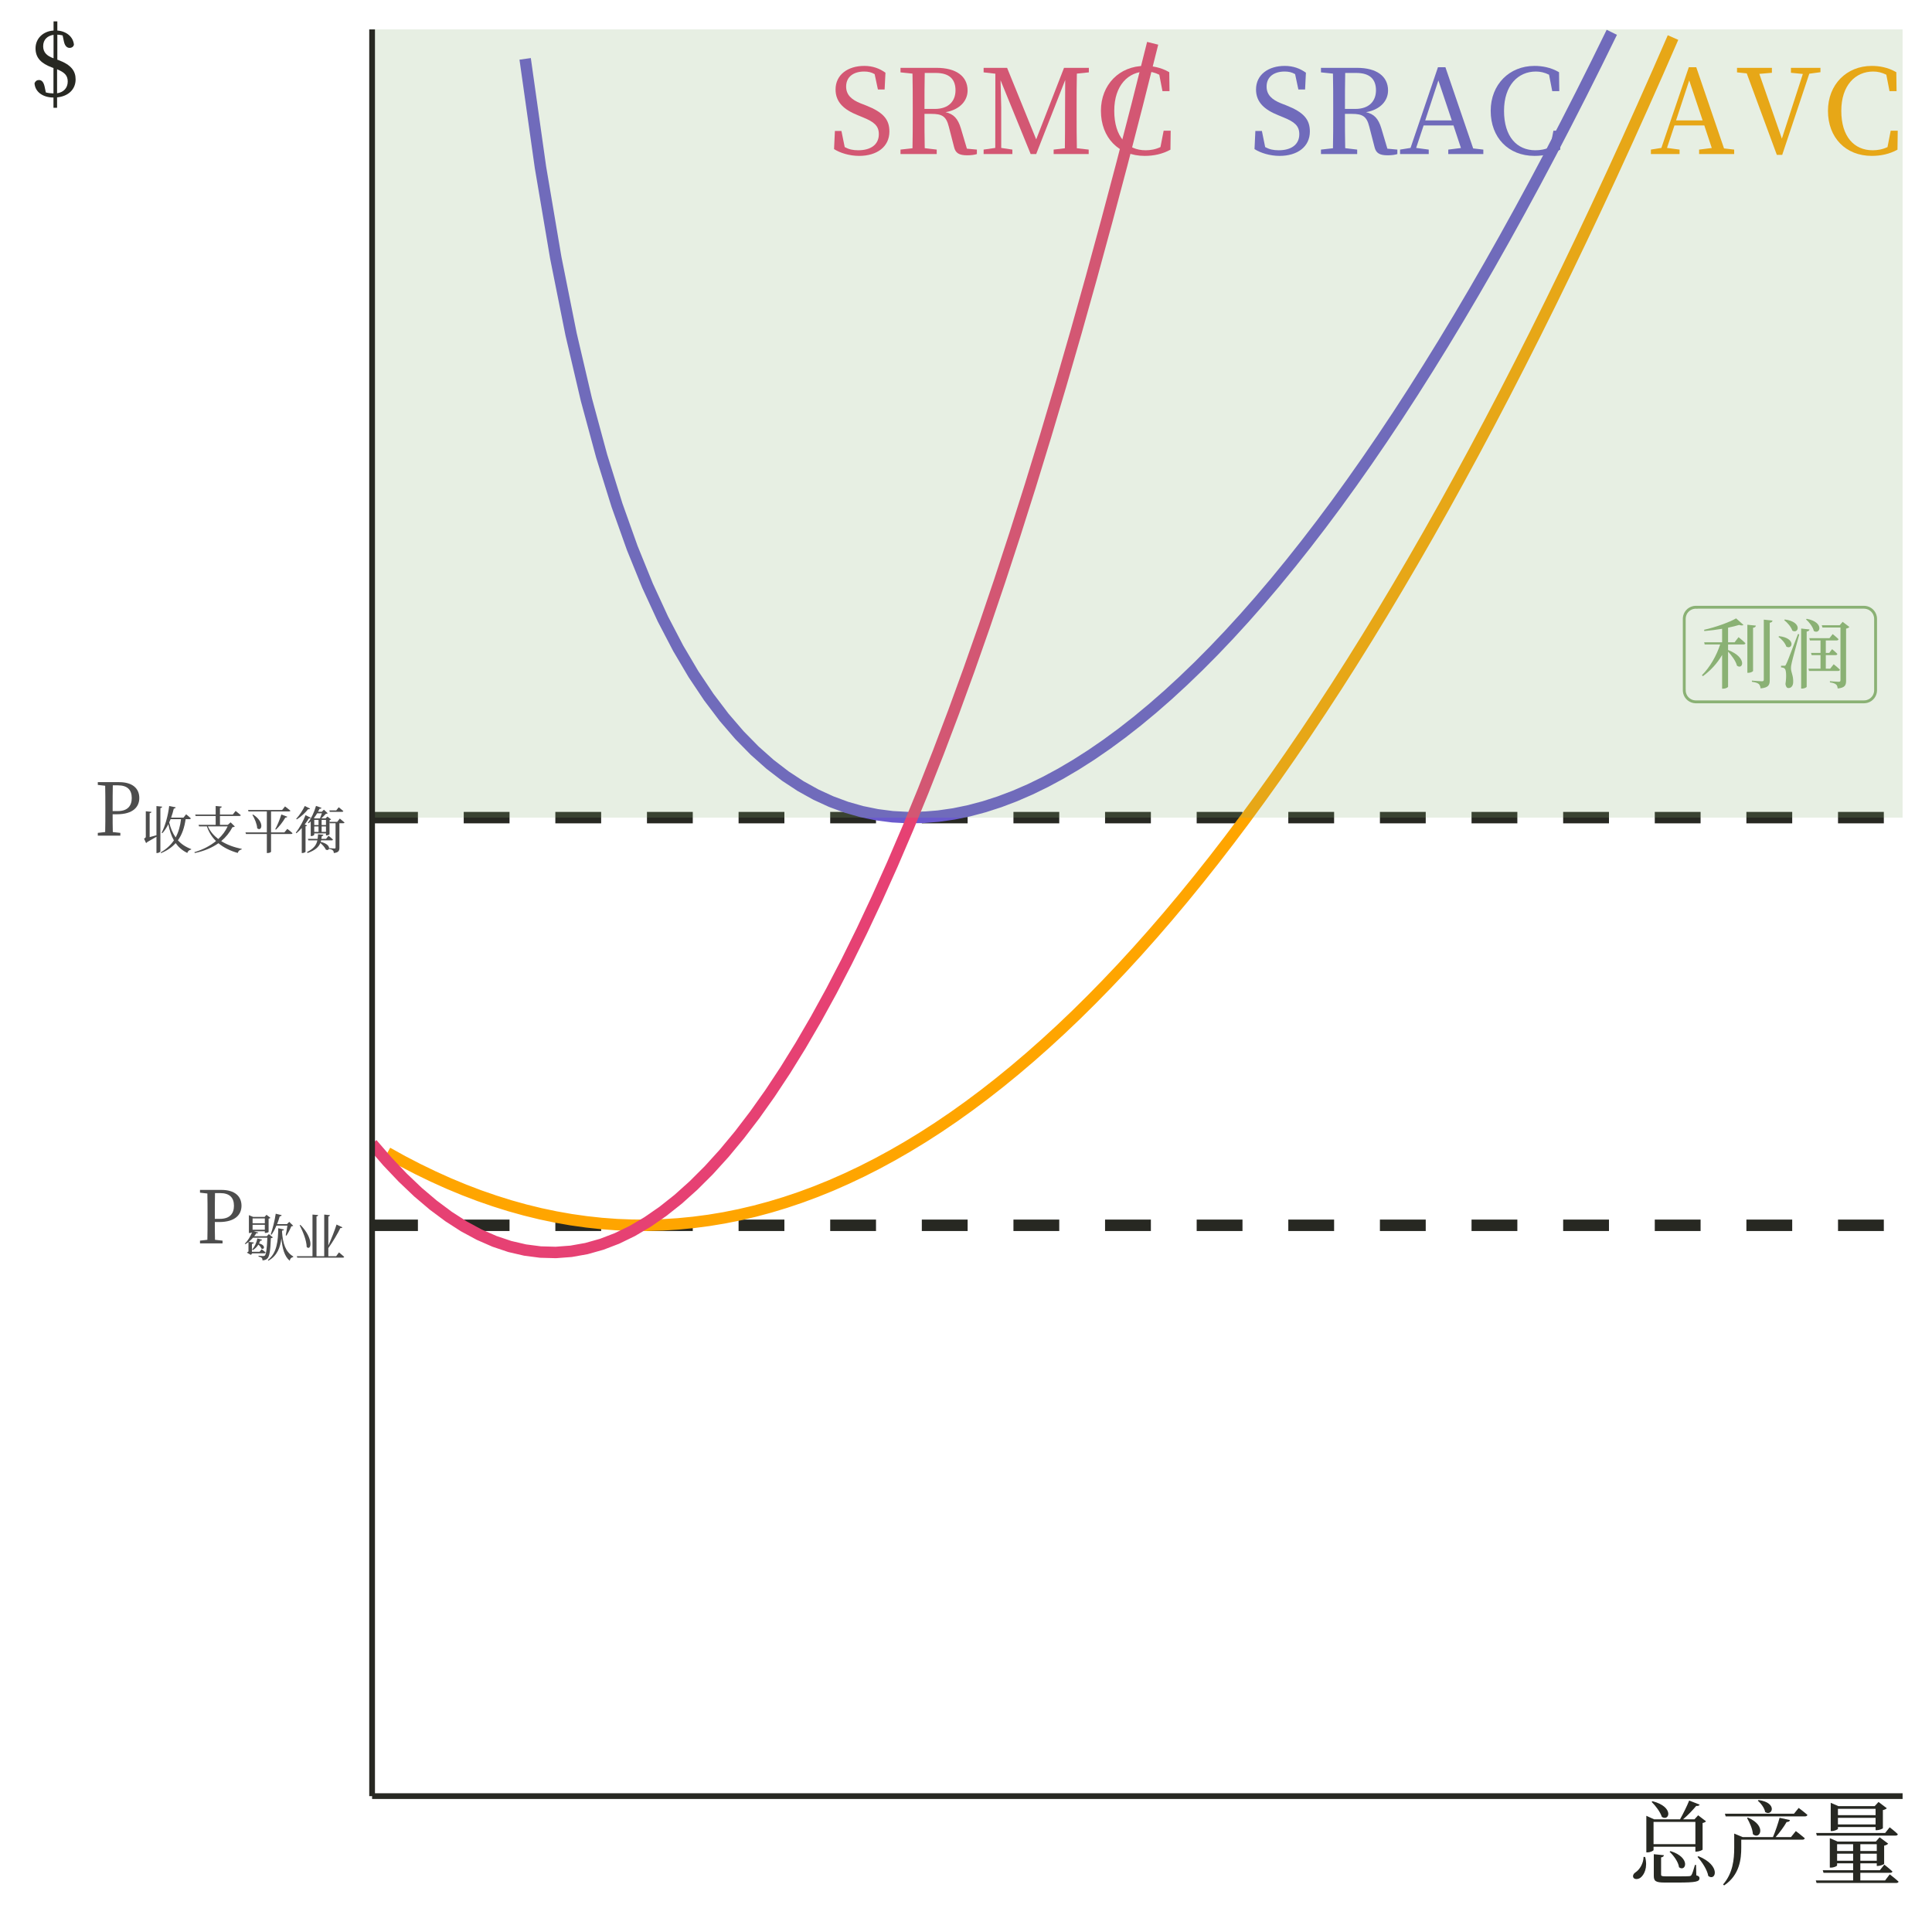 <?xml version="1.0" encoding="UTF-8"?>
<svg xmlns="http://www.w3.org/2000/svg" xmlns:xlink="http://www.w3.org/1999/xlink" width="360pt" height="360pt" viewBox="0 0 360 360" version="1.1">
<defs>
<g>
<symbol overflow="visible" id="glyph0-0">
<path style="stroke:none;" d="M 2.188 2.625 L 19.719 2.625 L 19.719 -19.281 L 2.188 -19.281 Z M 10.953 -9.219 L 3.984 -18.188 L 17.922 -18.188 Z M 11.656 -8.328 L 18.625 -17.281 L 18.625 0.641 Z M 3.984 1.531 L 10.953 -7.422 L 17.922 1.531 Z M 3.281 -17.281 L 10.25 -8.328 L 3.281 0.641 Z M 3.281 -17.281 "/>
</symbol>
<symbol overflow="visible" id="glyph0-1">
<path style="stroke:none;" d="M 6 -9.438 C 4.266 -10.125 3.281 -11.047 3.281 -12.578 C 3.281 -14.422 4.703 -15.375 6.641 -15.375 C 7.375 -15.375 7.969 -15.25 8.594 -14.891 L 9.203 -12.031 L 10.453 -12.031 L 10.609 -15.156 C 9.547 -15.922 8.281 -16.422 6.656 -16.422 C 3.641 -16.422 1.312 -14.812 1.312 -12.031 C 1.312 -9.609 2.953 -8.234 5.453 -7.234 L 6.359 -6.859 C 8.5 -6 9.375 -5.25 9.375 -3.703 C 9.375 -1.75 7.859 -0.703 5.547 -0.703 C 4.516 -0.703 3.797 -0.875 3.016 -1.297 L 2.406 -4.297 L 1.188 -4.297 L 1.031 -0.922 C 2.125 -0.219 3.875 0.344 5.703 0.344 C 9.031 0.344 11.344 -1.359 11.344 -4.203 C 11.344 -6.469 10.172 -7.797 6.969 -9.062 Z M 6 -9.438 "/>
</symbol>
<symbol overflow="visible" id="glyph0-2">
<path style="stroke:none;" d="M 5.547 -8.406 C 5.547 -10.891 5.547 -12.984 5.594 -15.109 L 7.672 -15.109 C 10.188 -15.109 11.328 -13.938 11.328 -11.875 C 11.328 -9.875 10.062 -8.406 7.484 -8.406 Z M 13.453 -1 L 12.328 -4.781 C 11.781 -6.609 10.969 -7.469 9.469 -7.797 C 12.203 -8.281 13.578 -9.969 13.578 -11.844 C 13.578 -14.5 11.438 -16.062 7.797 -16.062 L 1.078 -16.062 L 1.078 -15.219 L 3.312 -14.984 C 3.359 -12.875 3.359 -10.75 3.359 -8.609 L 3.359 -7.422 C 3.359 -5.281 3.359 -3.172 3.312 -1.078 L 1.078 -0.828 L 1.078 0 L 7.828 0 L 7.828 -0.828 L 5.594 -1.094 C 5.547 -3.156 5.547 -5.25 5.547 -7.484 L 6.812 -7.484 C 8.812 -7.484 9.594 -7.047 10.078 -5.109 L 11.062 -1.297 C 11.328 -0.172 12 0.234 13.5 0.234 C 14.234 0.234 14.859 0.156 15.312 0 L 15.312 -0.828 Z M 13.453 -1 "/>
</symbol>
<symbol overflow="visible" id="glyph0-3">
<path style="stroke:none;" d="M 4.859 -6.266 L 7.312 -13.719 L 9.812 -6.266 Z M 13.797 -1.047 L 8.625 -16.172 L 7.234 -16.172 L 2.125 -1.141 L 0.172 -0.828 L 0.172 0 L 5.516 0 L 5.516 -0.828 L 3.172 -1.141 L 4.562 -5.328 L 10.125 -5.328 L 11.516 -1.125 L 9.156 -0.828 L 9.156 0 L 15.688 0 L 15.688 -0.828 Z M 13.797 -1.047 "/>
</symbol>
<symbol overflow="visible" id="glyph0-4">
<path style="stroke:none;" d="M 12.844 -4.344 L 12.25 -1.297 C 11.328 -0.859 10.391 -0.703 9.484 -0.703 C 6.047 -0.703 3.641 -3.234 3.641 -8.047 C 3.641 -12.812 6.266 -15.375 9.578 -15.375 C 10.391 -15.375 11.188 -15.203 12.031 -14.781 L 12.625 -11.719 L 13.938 -11.719 L 13.891 -15.25 C 12.312 -16.172 10.688 -16.422 9.312 -16.422 C 4.625 -16.422 1.156 -12.953 1.156 -8.047 C 1.156 -3.047 4.469 0.344 9.312 0.344 C 11.016 0.344 12.625 0 14.109 -0.812 L 14.156 -4.344 Z M 12.844 -4.344 "/>
</symbol>
<symbol overflow="visible" id="glyph0-5">
<path style="stroke:none;" d="M 15.859 -16.062 L 10.359 -16.062 L 10.359 -15.141 L 12.578 -14.922 L 8.672 -2.875 L 4.469 -14.938 L 6.812 -15.141 L 6.812 -16.062 L 0.312 -16.062 L 0.312 -15.219 L 2.125 -15.031 L 7.734 0.156 L 8.734 0.156 L 13.781 -14.969 L 15.859 -15.25 Z M 15.859 -16.062 "/>
</symbol>
<symbol overflow="visible" id="glyph0-6">
<path style="stroke:none;" d="M 20.531 -15.219 L 20.531 -16.062 L 15.906 -16.062 L 10.719 -2.734 L 5.297 -16.062 L 0.922 -16.062 L 0.922 -15.219 L 3.109 -14.969 L 3.094 -1.141 L 0.922 -0.828 L 0.922 0 L 6.281 0 L 6.281 -0.828 L 4.203 -1.141 L 4.203 -8.734 C 4.203 -8.844 4.125 -11.656 4.078 -13.75 L 9.688 0 L 10.719 0 L 16.125 -13.797 L 16.094 -7.359 C 16.094 -5.25 16.094 -3.156 16.062 -1.078 L 13.969 -0.828 L 13.969 0 L 20.5 0 L 20.5 -0.828 L 18.297 -1.078 C 18.25 -3.203 18.25 -5.328 18.25 -7.422 L 18.25 -8.609 C 18.25 -10.75 18.25 -12.906 18.297 -14.984 Z M 20.531 -15.219 "/>
</symbol>
<symbol overflow="visible" id="glyph1-0">
<path style="stroke:none;" d="M 1.422 1.703 L 12.797 1.703 L 12.797 -12.516 L 1.422 -12.516 Z M 7.109 -5.984 L 2.594 -11.797 L 11.625 -11.797 Z M 7.562 -5.406 L 12.094 -11.219 L 12.094 0.406 Z M 2.594 1 L 7.109 -4.812 L 11.625 1 Z M 2.141 -11.219 L 6.656 -5.406 L 2.141 0.406 Z M 2.141 -11.219 "/>
</symbol>
<symbol overflow="visible" id="glyph1-1">
<path style="stroke:none;" d="M 6.453 -7.5 L 5.234 -7.5 L 5.234 -10.219 C 6 -10.375 6.719 -10.562 7.297 -10.734 C 7.672 -10.609 7.953 -10.609 8.109 -10.734 L 6.734 -11.953 C 5.453 -11.219 2.891 -10.297 0.766 -9.828 L 0.812 -9.594 C 1.906 -9.688 3.062 -9.828 4.125 -10.016 L 4.125 -7.5 L 0.781 -7.5 L 0.875 -7.094 L 3.766 -7.094 C 3.078 -5.016 1.891 -2.891 0.359 -1.359 L 0.547 -1.188 C 2 -2.25 3.234 -3.594 4.125 -5.141 L 4.125 1.141 L 4.312 1.141 C 4.859 1.141 5.234 0.875 5.234 0.781 L 5.234 -5.766 C 5.922 -5.031 6.688 -3.984 6.891 -3.141 C 8 -2.297 8.875 -4.641 5.234 -6.062 L 5.234 -7.094 L 8.094 -7.094 C 8.297 -7.094 8.438 -7.172 8.469 -7.328 C 7.984 -7.812 7.188 -8.453 7.188 -8.453 Z M 9.891 -10.203 C 10.266 -10.25 10.375 -10.406 10.422 -10.609 L 8.828 -10.766 L 8.828 -1.812 L 9.031 -1.812 C 9.422 -1.812 9.891 -2.047 9.891 -2.172 Z M 11.891 -11.719 L 11.891 -0.547 C 11.891 -0.328 11.812 -0.234 11.547 -0.234 C 11.234 -0.234 9.672 -0.359 9.672 -0.359 L 9.672 -0.141 C 10.359 -0.047 10.719 0.078 10.969 0.281 C 11.156 0.469 11.25 0.734 11.297 1.094 C 12.812 0.953 13 0.422 13 -0.453 L 13 -11.141 C 13.344 -11.188 13.469 -11.328 13.516 -11.547 Z M 11.891 -11.719 "/>
</symbol>
<symbol overflow="visible" id="glyph1-2">
<path style="stroke:none;" d="M 5.531 -11.766 C 6.125 -11.25 6.828 -10.359 6.984 -9.609 C 8.156 -8.859 9.016 -11.234 5.672 -11.875 Z M 1.469 -11.625 C 2.062 -11.172 2.766 -10.359 2.984 -9.672 C 4.156 -8.969 4.922 -11.297 1.594 -11.75 Z M 0.391 -8.516 C 1 -8.094 1.656 -7.344 1.859 -6.703 C 3 -6.016 3.734 -8.266 0.531 -8.641 Z M 4.031 -9.031 C 2.078 -3.922 2.078 -3.922 1.828 -3.422 C 1.703 -3.125 1.641 -3.125 1.469 -3.125 L 0.875 -3.125 L 0.875 -2.828 C 1.188 -2.797 1.359 -2.766 1.547 -2.609 C 1.844 -2.406 1.922 -1.172 1.703 0.281 C 1.766 0.766 1.969 1.031 2.25 1.031 C 2.781 1.031 3.109 0.625 3.141 -0.031 C 3.203 -1.219 2.75 -1.906 2.734 -2.578 C 2.719 -2.922 2.781 -3.359 2.891 -3.766 C 3.031 -4.422 3.844 -7.359 4.281 -8.984 Z M 4.625 -10.062 L 4.625 1.125 L 4.828 1.125 C 5.219 1.125 5.656 0.906 5.656 0.781 L 5.656 -9.5 C 6.016 -9.562 6.141 -9.688 6.188 -9.891 Z M 10.031 -2.578 L 9.219 -2.578 L 9.219 -5.109 L 11.031 -5.109 C 11.219 -5.109 11.344 -5.172 11.375 -5.328 C 11.016 -5.719 10.391 -6.219 10.391 -6.219 L 9.859 -5.516 L 9.219 -5.516 L 9.219 -7.844 L 11.234 -7.844 C 11.422 -7.844 11.562 -7.922 11.594 -8.078 C 11.188 -8.484 10.5 -9.031 10.5 -9.031 L 9.906 -8.266 L 6.141 -8.266 L 6.25 -7.844 L 8.234 -7.844 L 8.234 -5.516 L 6.469 -5.516 L 6.578 -5.109 L 8.234 -5.109 L 8.234 -2.578 L 5.984 -2.578 L 6.094 -2.156 L 11.484 -2.156 C 11.688 -2.156 11.812 -2.234 11.859 -2.391 C 11.422 -2.828 10.688 -3.406 10.688 -3.406 Z M 12.359 -11.312 L 11.812 -10.672 L 8.469 -10.672 L 8.594 -10.25 L 11.953 -10.25 L 11.953 -0.453 C 11.953 -0.234 11.891 -0.141 11.625 -0.141 C 11.328 -0.141 9.984 -0.25 9.984 -0.25 L 9.984 -0.031 C 10.609 0.047 10.953 0.203 11.141 0.375 C 11.328 0.5 11.391 0.781 11.438 1.109 C 12.828 0.969 13 0.469 13 -0.359 L 13 -10.047 C 13.297 -10.109 13.516 -10.234 13.625 -10.344 Z M 12.359 -11.312 "/>
</symbol>
<symbol overflow="visible" id="glyph2-0">
<path style="stroke:none;" d="M 1.359 1.625 L 12.234 1.625 L 12.234 -11.969 L 1.359 -11.969 Z M 6.797 -5.719 L 2.469 -11.281 L 11.125 -11.281 Z M 7.234 -5.172 L 11.547 -10.719 L 11.547 0.391 Z M 2.469 0.953 L 6.797 -4.609 L 11.125 0.953 Z M 2.031 -10.719 L 6.359 -5.172 L 2.031 0.391 Z M 2.031 -10.719 "/>
</symbol>
<symbol overflow="visible" id="glyph2-1">
<path style="stroke:none;" d="M 4.422 -9.375 C 6.203 -9.375 7 -8.516 7 -7.016 C 7 -5.578 6.25 -4.578 4.391 -4.578 L 3.438 -4.578 L 3.438 -5.344 C 3.438 -6.703 3.438 -8.062 3.469 -9.375 Z M 4.234 -3.984 C 7.234 -3.984 8.406 -5.359 8.406 -7.016 C 8.406 -8.781 7.156 -9.969 4.656 -9.969 L 0.672 -9.969 L 0.672 -9.453 L 2.047 -9.297 C 2.078 -8 2.078 -6.672 2.078 -5.344 L 2.078 -4.609 C 2.078 -3.281 2.078 -1.969 2.047 -0.672 L 0.672 -0.516 L 0.672 0 L 4.875 0 L 4.875 -0.516 L 3.469 -0.672 C 3.438 -1.812 3.438 -2.875 3.438 -3.984 Z M 4.234 -3.984 "/>
</symbol>
<symbol overflow="visible" id="glyph3-0">
<path style="stroke:none;" d="M 0.953 1.141 L 8.562 1.141 L 8.562 -8.375 L 0.953 -8.375 Z M 4.75 -4 L 1.734 -7.891 L 7.781 -7.891 Z M 5.062 -3.609 L 8.094 -7.5 L 8.094 0.281 Z M 1.734 0.672 L 4.75 -3.219 L 7.781 0.672 Z M 1.422 -7.5 L 4.453 -3.609 L 1.422 0.281 Z M 1.422 -7.5 "/>
</symbol>
<symbol overflow="visible" id="glyph3-1">
<path style="stroke:none;" d="M 8.188 -5.781 C 8.109 -5.25 7.984 -4.469 7.875 -3.984 L 8 -3.906 C 8.328 -4.375 8.719 -5.156 8.922 -5.656 C 9.094 -5.672 9.203 -5.688 9.281 -5.75 L 8.531 -6.484 L 8.109 -6.062 L 6.266 -6.062 C 6.453 -6.531 6.625 -7.016 6.766 -7.516 C 6.984 -7.516 7.078 -7.609 7.125 -7.734 L 6.016 -8 C 5.812 -6.656 5.438 -5.172 5.078 -4.156 L 5.219 -4.078 C 5.562 -4.547 5.875 -5.141 6.141 -5.781 Z M 3.984 -7.125 L 3.984 -6.219 L 1.703 -6.219 L 1.703 -7.125 Z M 1.703 -5.016 L 1.703 -5.938 L 3.984 -5.938 L 3.984 -5.016 Z M 4.734 -4.203 L 4.359 -3.812 L 2 -3.812 C 2.156 -4 2.297 -4.188 2.406 -4.375 C 2.641 -4.344 2.719 -4.391 2.766 -4.484 L 1.906 -4.734 L 3.984 -4.734 L 3.984 -4.422 L 4.094 -4.422 C 4.422 -4.422 4.688 -4.562 4.688 -4.609 L 4.688 -7.078 C 4.875 -7.109 4.984 -7.172 5.031 -7.234 L 4.297 -7.797 L 3.938 -7.406 L 1.812 -7.406 L 1.016 -7.734 L 1.016 -4.406 L 1.125 -4.406 C 1.344 -4.406 1.516 -4.469 1.609 -4.516 C 1.297 -3.766 0.797 -2.922 0.25 -2.422 L 0.359 -2.328 C 0.547 -2.438 0.75 -2.562 0.938 -2.719 L 0.938 -0.969 C 0.828 -0.891 0.719 -0.812 0.641 -0.75 L 1.391 -0.328 L 1.641 -0.625 L 3.906 -0.625 C 4.031 -0.625 4.125 -0.672 4.141 -0.781 C 3.859 -1.047 3.391 -1.375 3.391 -1.375 L 3 -0.906 L 1.578 -0.906 L 1.578 -2.375 C 1.812 -2.422 1.922 -2.5 1.938 -2.641 L 0.984 -2.75 C 1.25 -2.984 1.531 -3.25 1.781 -3.531 L 4.453 -3.531 C 4.375 -1.453 4.219 -0.422 3.984 -0.203 C 3.891 -0.141 3.812 -0.109 3.656 -0.109 C 3.5 -0.109 3.078 -0.156 2.812 -0.172 L 2.812 -0.016 C 3.062 0.031 3.297 0.125 3.391 0.219 C 3.516 0.312 3.547 0.484 3.547 0.688 C 3.875 0.688 4.203 0.594 4.438 0.359 C 4.828 0 5.031 -1.047 5.109 -3.438 C 5.297 -3.469 5.422 -3.516 5.484 -3.594 Z M 2.594 -3.391 C 2.422 -2.531 2.062 -1.797 1.609 -1.328 L 1.734 -1.219 C 2.141 -1.453 2.5 -1.797 2.781 -2.25 C 3.031 -2.031 3.266 -1.766 3.344 -1.516 C 3.875 -1.188 4.234 -2.156 2.906 -2.453 C 2.984 -2.609 3.047 -2.781 3.125 -2.969 C 3.328 -2.953 3.438 -3.047 3.469 -3.156 Z M 7.203 -4.859 C 7.422 -4.859 7.516 -4.938 7.562 -5.062 L 6.484 -5.297 C 6.453 -3.047 6.281 -0.688 4.547 0.625 L 4.656 0.75 C 6.344 -0.203 6.859 -1.781 7.078 -3.422 C 7.234 -1.578 7.625 -0.062 8.625 0.766 C 8.703 0.328 8.906 0.156 9.266 0.078 L 9.281 -0.031 C 7.797 -0.938 7.344 -2.453 7.188 -4.625 Z M 7.203 -4.859 "/>
</symbol>
<symbol overflow="visible" id="glyph3-2">
<path style="stroke:none;" d="M 0.953 -5.859 C 1.547 -4.719 2.234 -3.062 2.266 -1.797 C 3.094 -1 3.656 -3.297 1.109 -5.906 Z M 7.75 -0.078 L 6.297 -0.078 L 6.297 -1.594 C 7.156 -2.797 8.062 -4.328 8.547 -5.344 C 8.719 -5.297 8.875 -5.359 8.922 -5.469 L 7.828 -5.984 C 7.469 -4.844 6.859 -3.312 6.297 -2.062 L 6.297 -7.484 C 6.5 -7.516 6.578 -7.609 6.594 -7.734 L 5.531 -7.844 L 5.531 -0.078 L 4.094 -0.078 L 4.094 -7.5 C 4.297 -7.531 4.375 -7.609 4.391 -7.75 L 3.344 -7.844 L 3.344 -0.078 L 0.422 -0.078 L 0.516 0.188 L 8.984 0.188 C 9.109 0.188 9.219 0.141 9.25 0.031 C 8.891 -0.297 8.281 -0.797 8.281 -0.797 Z M 7.75 -0.078 "/>
</symbol>
<symbol overflow="visible" id="glyph3-3">
<path style="stroke:none;" d="M 2.828 -7.984 L 2.828 -2.547 C 2.375 -2.422 1.938 -2.297 1.562 -2.203 L 1.562 -6.656 C 1.781 -6.688 1.875 -6.781 1.906 -6.906 L 0.844 -7.016 L 0.844 -2.312 C 0.844 -2.141 0.797 -2.062 0.516 -1.922 L 0.891 -1.094 C 0.969 -1.125 1.062 -1.203 1.141 -1.297 C 1.781 -1.656 2.375 -2 2.828 -2.266 L 2.828 0.766 L 2.953 0.766 C 3.234 0.766 3.562 0.562 3.562 0.453 L 3.562 -7.609 C 3.797 -7.641 3.875 -7.75 3.891 -7.875 Z M 7.406 -5.547 C 7.266 -4.297 6.953 -3.156 6.406 -2.141 C 5.844 -2.938 5.453 -3.875 5.203 -4.938 C 5.297 -5.125 5.375 -5.344 5.469 -5.547 Z M 8.984 -5.547 C 9.109 -5.547 9.219 -5.594 9.234 -5.703 C 8.906 -6.016 8.359 -6.453 8.359 -6.453 L 7.859 -5.828 L 5.562 -5.828 C 5.75 -6.359 5.922 -6.938 6.062 -7.516 C 6.281 -7.531 6.391 -7.625 6.406 -7.75 L 5.203 -8 C 4.984 -6.156 4.438 -4.266 3.797 -3.016 L 3.938 -2.938 C 4.344 -3.391 4.734 -3.984 5.047 -4.609 C 5.266 -3.484 5.578 -2.469 6.078 -1.594 C 5.484 -0.719 4.688 0.031 3.609 0.656 L 3.688 0.781 C 4.859 0.297 5.734 -0.328 6.406 -1.078 C 6.938 -0.328 7.641 0.297 8.578 0.75 C 8.672 0.406 8.922 0.203 9.281 0.125 L 9.312 0.031 C 8.266 -0.359 7.453 -0.906 6.828 -1.609 C 7.625 -2.703 8.047 -4.031 8.266 -5.547 Z M 8.984 -5.547 "/>
</symbol>
<symbol overflow="visible" id="glyph3-4">
<path style="stroke:none;" d="M 6.578 -4.203 C 6.172 -3.328 5.578 -2.531 4.828 -1.844 C 4 -2.469 3.328 -3.25 2.891 -4.203 Z M 7.125 -4.953 L 6.594 -4.484 L 5.141 -4.484 L 5.141 -6.141 L 8.766 -6.141 C 8.906 -6.141 9 -6.172 9.031 -6.281 C 8.656 -6.609 8.062 -7.078 8.062 -7.078 L 7.531 -6.406 L 5.141 -6.406 L 5.141 -7.625 C 5.359 -7.656 5.469 -7.75 5.469 -7.891 L 4.344 -8 L 4.344 -6.406 L 0.531 -6.406 L 0.609 -6.141 L 4.344 -6.141 L 4.344 -4.484 L 1.156 -4.484 L 1.25 -4.203 L 2.703 -4.203 C 3.078 -3.109 3.656 -2.203 4.406 -1.469 C 3.328 -0.578 1.953 0.141 0.375 0.609 L 0.453 0.766 C 2.234 0.391 3.688 -0.234 4.859 -1.062 C 5.844 -0.234 7.062 0.359 8.453 0.75 C 8.562 0.375 8.844 0.156 9.188 0.094 L 9.203 -0.016 C 7.797 -0.281 6.484 -0.766 5.375 -1.453 C 6.266 -2.203 6.953 -3.062 7.469 -4.047 C 7.734 -4.078 7.828 -4.094 7.906 -4.188 Z M 7.125 -4.953 "/>
</symbol>
<symbol overflow="visible" id="glyph3-5">
<path style="stroke:none;" d="M 7.625 -3.078 L 5.141 -3.078 L 5.141 -6.984 L 8.484 -6.984 C 8.625 -6.984 8.719 -7.031 8.75 -7.125 C 8.359 -7.453 7.75 -7.922 7.75 -7.922 L 7.203 -7.25 L 0.859 -7.25 L 0.938 -6.984 L 4.359 -6.984 L 4.359 -3.078 L 0.375 -3.078 L 0.469 -2.781 L 4.359 -2.781 L 4.359 0.766 L 4.484 0.766 C 4.891 0.766 5.141 0.594 5.141 0.516 L 5.141 -2.781 L 8.891 -2.781 C 9.016 -2.781 9.125 -2.828 9.141 -2.938 C 8.781 -3.281 8.172 -3.734 8.172 -3.734 Z M 1.672 -6.344 C 2.078 -5.656 2.516 -4.656 2.562 -3.859 C 3.344 -3.125 4.094 -4.922 1.797 -6.406 Z M 6.047 -3.594 C 6.656 -4.156 7.312 -4.984 7.812 -5.844 C 8.016 -5.828 8.141 -5.906 8.172 -6 L 7.062 -6.422 C 6.75 -5.438 6.297 -4.344 5.922 -3.672 Z M 6.047 -3.594 "/>
</symbol>
<symbol overflow="visible" id="glyph3-6">
<path style="stroke:none;" d="M 8.844 -6.906 C 8.969 -6.906 9.062 -6.953 9.094 -7.047 C 8.766 -7.344 8.234 -7.766 8.234 -7.766 L 7.766 -7.172 L 6.484 -7.172 L 6.562 -6.906 Z M 1.906 -8 C 1.594 -7.312 0.938 -6.281 0.312 -5.609 L 0.422 -5.5 C 1.25 -6.016 2.078 -6.828 2.531 -7.406 C 2.75 -7.375 2.828 -7.406 2.891 -7.516 Z M 1.891 -4.547 C 2.203 -4.953 2.469 -5.359 2.672 -5.688 C 2.891 -5.656 2.984 -5.703 3.031 -5.797 L 2.047 -6.297 C 1.703 -5.359 0.984 -3.969 0.234 -3.031 L 0.359 -2.922 C 0.688 -3.203 1.031 -3.547 1.344 -3.891 L 1.344 0.766 L 1.469 0.766 C 1.734 0.766 2.031 0.594 2.047 0.547 L 2.047 -4.219 C 2.219 -4.25 2.297 -4.297 2.344 -4.375 Z M 5.047 -3.172 L 5.047 -4.188 L 5.859 -4.188 L 5.859 -3.172 Z M 3.672 -4.188 L 4.469 -4.188 L 4.469 -3.172 L 3.672 -3.172 Z M 5.094 -6.641 C 4.984 -6.344 4.844 -5.969 4.734 -5.688 L 3.781 -5.688 L 3.609 -5.766 C 3.828 -6.031 4.031 -6.328 4.219 -6.641 Z M 3.672 -5.406 L 4.469 -5.406 L 4.469 -4.453 L 3.672 -4.453 Z M 5.859 -5.406 L 5.859 -4.453 L 5.047 -4.453 L 5.047 -5.406 Z M 7.953 -5.047 L 6.516 -5.047 L 6.516 -5.344 C 6.656 -5.375 6.766 -5.438 6.812 -5.5 L 6.125 -6.031 L 5.781 -5.688 L 5 -5.688 C 5.297 -5.969 5.625 -6.328 5.844 -6.547 C 6.016 -6.562 6.125 -6.578 6.188 -6.641 L 5.469 -7.312 L 5.078 -6.922 L 4.375 -6.922 C 4.469 -7.094 4.562 -7.281 4.656 -7.484 C 4.859 -7.453 4.984 -7.531 5.016 -7.656 L 4 -8.016 C 3.656 -6.797 3.078 -5.609 2.484 -4.875 L 2.609 -4.781 C 2.75 -4.875 2.891 -5 3.016 -5.125 L 3.016 -2.391 L 3.125 -2.391 C 3.453 -2.391 3.672 -2.594 3.672 -2.656 L 3.672 -2.891 L 5.859 -2.891 L 5.859 -2.516 L 5.969 -2.516 C 6.188 -2.516 6.516 -2.688 6.516 -2.734 L 6.516 -5.016 L 6.578 -4.781 L 7.641 -4.781 L 7.641 -0.25 C 7.641 -0.141 7.609 -0.078 7.438 -0.078 C 7.281 -0.078 6.625 -0.125 6.438 -0.141 C 6.438 -0.5 6.062 -1.031 4.875 -1.312 C 4.906 -1.406 4.938 -1.5 4.953 -1.594 L 6.922 -1.594 C 7.047 -1.594 7.125 -1.641 7.156 -1.75 C 6.844 -2.047 6.328 -2.453 6.328 -2.453 L 5.875 -1.875 L 5 -1.875 C 5.031 -2.047 5.047 -2.219 5.078 -2.391 C 5.266 -2.406 5.359 -2.516 5.375 -2.641 L 4.375 -2.734 C 4.359 -2.438 4.344 -2.156 4.297 -1.875 L 2.5 -1.875 L 2.562 -1.594 L 4.25 -1.594 C 4.078 -0.766 3.609 -0.062 2.328 0.578 L 2.422 0.766 C 3.891 0.25 4.516 -0.391 4.812 -1.109 C 5.219 -0.766 5.656 -0.281 5.828 0.125 C 6.094 0.281 6.328 0.203 6.406 0 C 6.797 0.062 7 0.141 7.125 0.266 C 7.25 0.375 7.312 0.547 7.312 0.766 C 8.234 0.672 8.359 0.312 8.359 -0.234 L 8.359 -4.781 L 9.047 -4.781 C 9.188 -4.781 9.281 -4.828 9.312 -4.922 C 8.969 -5.219 8.438 -5.656 8.438 -5.656 Z M 7.953 -5.047 "/>
</symbol>
<symbol overflow="visible" id="glyph4-0">
<path style="stroke:none;" d="M 1.703 2.047 L 15.297 2.047 L 15.297 -14.953 L 1.703 -14.953 Z M 8.5 -7.156 L 3.094 -14.109 L 13.906 -14.109 Z M 9.047 -6.453 L 14.453 -13.406 L 14.453 0.5 Z M 3.094 1.188 L 8.5 -5.766 L 13.906 1.188 Z M 2.547 -13.406 L 7.953 -6.453 L 2.547 0.5 Z M 2.547 -13.406 "/>
</symbol>
<symbol overflow="visible" id="glyph4-1">
<path style="stroke:none;" d="M 4.234 -14.125 C 4.969 -13.406 5.859 -12.234 6.141 -11.328 C 7.516 -10.406 8.531 -13.172 4.406 -14.25 Z M 2.734 -3.875 C 2.719 -2.625 1.969 -1.484 1.281 -1.031 C 0.906 -0.797 0.656 -0.406 0.828 -0.031 C 1.047 0.359 1.703 0.328 2.141 0.016 C 2.844 -0.516 3.547 -1.859 3.031 -3.859 Z M 12.391 -10.391 L 12.391 -6.25 L 4.594 -6.25 L 4.594 -10.391 Z M 12.391 -5.766 L 12.391 -4.859 L 12.594 -4.859 C 13.062 -4.859 13.719 -5.141 13.734 -5.234 L 13.734 -10.188 C 14.047 -10.25 14.281 -10.391 14.375 -10.5 L 12.906 -11.625 L 12.219 -10.875 L 10.094 -10.875 C 11.016 -11.656 11.938 -12.641 12.547 -13.375 C 12.906 -13.328 13.109 -13.438 13.188 -13.609 L 11.234 -14.375 C 10.828 -13.344 10.109 -11.906 9.531 -10.875 L 4.703 -10.875 L 3.25 -11.531 L 3.25 -4.719 L 3.453 -4.719 C 4 -4.719 4.594 -5.016 4.594 -5.156 L 4.594 -5.766 Z M 7.578 -4.828 C 8.344 -4.125 9.219 -2.938 9.344 -1.938 C 10.594 -0.984 11.625 -3.734 7.766 -4.953 Z M 12.516 -2.375 L 12.312 -2.375 C 12.047 -1.484 11.844 -0.781 11.672 -0.516 C 11.578 -0.359 11.484 -0.312 11.25 -0.281 C 10.969 -0.25 10.172 -0.25 9.188 -0.25 L 6.875 -0.25 C 6.094 -0.25 6 -0.328 6 -0.578 L 6 -3.781 C 6.328 -3.828 6.5 -3.984 6.531 -4.188 L 4.641 -4.375 L 4.641 -0.359 C 4.641 0.656 5 0.906 6.719 0.906 L 9.094 0.906 C 12.5 0.906 13.156 0.734 13.156 0.109 C 13.156 -0.156 13.031 -0.312 12.562 -0.438 Z M 12.781 -3.875 C 13.609 -2.969 14.594 -1.484 14.797 -0.312 C 16.172 0.734 17.25 -2.25 12.969 -4 Z M 12.781 -3.875 "/>
</symbol>
<symbol overflow="visible" id="glyph4-2">
<path style="stroke:none;" d="M 7.016 -14.344 C 7.609 -13.859 8.266 -12.984 8.391 -12.234 C 9.703 -11.344 10.797 -13.969 7.172 -14.469 Z M 13.203 -7.562 L 10.344 -7.562 C 11.125 -8.453 11.922 -9.531 12.391 -10.375 C 12.766 -10.375 12.969 -10.516 13.016 -10.734 L 11.078 -11.156 C 10.797 -10.094 10.312 -8.672 9.844 -7.562 L 4.203 -7.562 L 2.625 -8.219 L 2.625 -5.578 C 2.625 -3.391 2.375 -0.828 0.547 1.266 L 0.75 1.438 C 3.672 -0.516 3.938 -3.547 3.938 -5.594 L 3.938 -7.078 L 15.312 -7.078 C 15.531 -7.078 15.719 -7.156 15.781 -7.344 C 15.141 -7.906 14.109 -8.688 14.109 -8.688 Z M 5.016 -11.125 C 5.484 -10.297 6.047 -9.094 6.109 -8.109 C 7.375 -6.969 8.812 -9.641 5.172 -11.203 Z M 13.766 -11.922 L 0.891 -11.922 L 1.031 -11.422 L 15.812 -11.422 C 16.047 -11.422 16.219 -11.516 16.266 -11.703 C 15.641 -12.25 14.641 -13 14.641 -13 Z M 13.766 -11.922 "/>
</symbol>
<symbol overflow="visible" id="glyph4-3">
<path style="stroke:none;" d="M 11.969 -12.828 L 11.969 -11.656 L 4.953 -11.656 L 4.953 -12.828 Z M 4.953 -9.922 L 4.953 -11.156 L 11.969 -11.156 L 11.969 -9.922 Z M 4.953 -9.438 L 11.969 -9.438 L 11.969 -8.844 L 12.188 -8.844 C 12.625 -8.844 13.312 -9.109 13.328 -9.234 L 13.328 -12.594 C 13.672 -12.672 13.938 -12.797 14.062 -12.938 L 12.516 -14.109 L 11.797 -13.328 L 5.047 -13.328 L 3.609 -13.953 L 3.609 -8.688 L 3.797 -8.688 C 4.328 -8.688 4.953 -9 4.953 -9.109 Z M 15.688 -7.844 C 15.922 -7.844 16.078 -7.922 16.109 -8.109 C 15.562 -8.656 14.594 -9.391 14.594 -9.391 L 13.75 -8.328 L 0.891 -8.328 L 1.016 -7.844 Z M 4.797 -3.156 L 4.797 -4.469 L 7.781 -4.469 L 7.781 -3.156 Z M 7.781 -6.234 L 7.781 -4.969 L 4.797 -4.969 L 4.797 -6.234 Z M 12.188 -6.234 L 12.188 -4.969 L 9.125 -4.969 L 9.125 -6.234 Z M 9.125 -3.156 L 9.125 -4.469 L 12.188 -4.469 L 12.188 -3.156 Z M 13.734 0.516 L 9.125 0.516 L 9.125 -0.906 L 14.656 -0.906 C 14.891 -0.906 15.062 -0.969 15.109 -1.156 C 14.531 -1.703 13.594 -2.438 13.594 -2.438 L 12.766 -1.391 L 9.125 -1.391 L 9.125 -2.672 L 12.188 -2.672 L 12.188 -2.188 L 12.406 -2.188 C 12.828 -2.188 13.547 -2.484 13.562 -2.578 L 13.562 -5.969 C 13.906 -6.031 14.188 -6.188 14.312 -6.344 L 12.719 -7.531 L 12.016 -6.734 L 4.891 -6.734 L 3.438 -7.359 L 3.438 -1.875 L 3.625 -1.875 C 4.203 -1.875 4.797 -2.156 4.797 -2.297 L 4.797 -2.672 L 7.781 -2.672 L 7.781 -1.391 L 2.125 -1.391 L 2.266 -0.906 L 7.781 -0.906 L 7.781 0.516 L 0.828 0.516 L 0.969 0.984 L 15.812 0.984 C 16.047 0.984 16.219 0.906 16.25 0.734 C 15.641 0.172 14.609 -0.625 14.609 -0.625 Z M 13.734 0.516 "/>
</symbol>
<symbol overflow="visible" id="glyph4-4">
<path style="stroke:none;" d="M 5.156 -5.031 C 6.562 -4.453 7.141 -3.875 7.141 -2.75 C 7.141 -1.547 6.359 -0.734 5.156 -0.562 Z M 4.5 -7.078 C 3.25 -7.516 2.562 -8.188 2.562 -9.328 C 2.562 -10.562 3.359 -11.281 4.5 -11.453 Z M 5.203 -6.812 L 5.203 -11.484 C 5.531 -11.469 5.844 -11.422 6.188 -11.344 L 6.438 -10.172 C 6.641 -9.25 7.109 -9.016 7.5 -9.016 C 7.875 -9.016 8.172 -9.203 8.297 -9.594 C 8.172 -11.078 6.906 -12.125 5.203 -12.25 L 5.203 -13.953 L 4.5 -13.953 L 4.5 -12.25 C 2.531 -12.125 1.141 -10.75 1.141 -8.938 C 1.141 -7.109 2.25 -6.109 4.188 -5.375 L 4.484 -5.266 L 4.484 -0.531 C 4.016 -0.547 3.531 -0.594 3.062 -0.719 L 2.812 -1.891 C 2.594 -2.781 2.203 -3.031 1.766 -3.031 C 1.375 -3.031 1.125 -2.828 0.953 -2.438 C 1.047 -0.828 2.484 0.219 4.484 0.234 L 4.484 2.141 L 5.156 2.141 L 5.156 0.203 C 7.281 0 8.609 -1.312 8.609 -3.141 C 8.609 -4.672 7.844 -5.859 5.328 -6.781 Z M 5.203 -6.812 "/>
</symbol>
</g>
<clipPath id="clip1">
  <path d="M 69.336 227 L 354.52 227 L 354.52 230 L 69.336 230 Z M 69.336 227 "/>
</clipPath>
<clipPath id="clip2">
  <path d="M 69.336 151 L 354.52 151 L 354.52 154 L 69.336 154 Z M 69.336 151 "/>
</clipPath>
<clipPath id="clip3">
  <path d="M 96 5.48 L 302 5.48 L 302 154 L 96 154 Z M 96 5.48 "/>
</clipPath>
<clipPath id="clip4">
  <path d="M 71 5.48 L 313 5.48 L 313 230 L 71 230 Z M 71 5.48 "/>
</clipPath>
<clipPath id="clip5">
  <path d="M 69.336 7 L 216 7 L 216 235 L 69.336 235 Z M 69.336 7 "/>
</clipPath>
<clipPath id="clip6">
  <path d="M 69.336 5.48 L 354.52 5.48 L 354.52 153 L 69.336 153 Z M 69.336 5.48 "/>
</clipPath>
</defs>
<g id="surface429">
<rect x="0" y="0" width="360" height="360" style="fill:rgb(100%,100%,100%);fill-opacity:1;stroke:none;"/>
<g clip-path="url(#clip1)" clip-rule="nonzero">
<path style="fill:none;stroke-width:2.134;stroke-linecap:butt;stroke-linejoin:round;stroke:rgb(15.294%,15.686%,13.333%);stroke-opacity:1;stroke-dasharray:8.536,8.536;stroke-miterlimit:10;" d="M 69.336 228.32 L 354.52 228.32 "/>
</g>
<g clip-path="url(#clip2)" clip-rule="nonzero">
<path style="fill:none;stroke-width:2.134;stroke-linecap:butt;stroke-linejoin:round;stroke:rgb(15.294%,15.686%,13.333%);stroke-opacity:1;stroke-dasharray:8.536,8.536;stroke-miterlimit:10;" d="M 69.336 152.352 L 354.52 152.352 "/>
</g>
<g clip-path="url(#clip3)" clip-rule="nonzero">
<path style="fill:none;stroke-width:2.134;stroke-linecap:butt;stroke-linejoin:round;stroke:rgb(41.569%,35.294%,80.392%);stroke-opacity:1;stroke-miterlimit:10;" d="M 97.855 10.969 L 100.707 31.164 L 103.559 48.016 L 106.41 62.27 L 109.262 74.457 L 112.113 84.98 L 114.965 94.125 L 117.816 102.125 L 120.668 109.148 L 123.52 115.336 L 126.371 120.801 L 129.223 125.629 L 132.078 129.898 L 134.93 133.664 L 137.781 136.977 L 140.633 139.883 L 143.484 142.418 L 146.336 144.609 L 149.188 146.484 L 152.039 148.066 L 154.891 149.375 L 157.742 150.43 L 160.594 151.238 L 163.445 151.82 L 166.297 152.188 L 169.148 152.344 L 172.004 152.305 L 174.855 152.074 L 177.707 151.664 L 180.559 151.078 L 183.41 150.32 L 186.262 149.398 L 189.113 148.316 L 191.965 147.078 L 194.816 145.688 L 197.668 144.152 L 200.52 142.469 L 203.371 140.648 L 206.223 138.684 L 209.078 136.586 L 211.93 134.355 L 214.781 131.988 L 217.633 129.496 L 220.484 126.871 L 223.336 124.125 L 226.188 121.25 L 229.039 118.254 L 231.891 115.133 L 234.742 111.895 L 237.594 108.535 L 240.445 105.055 L 243.297 101.461 L 246.148 97.75 L 249.004 93.922 L 251.855 89.977 L 254.707 85.922 L 257.559 81.754 L 260.41 77.473 L 263.262 73.078 L 266.113 68.57 L 268.965 63.957 L 271.816 59.23 L 274.668 54.395 L 277.52 49.453 L 280.371 44.398 L 283.223 39.238 L 286.078 33.969 L 288.93 28.594 L 291.781 23.109 L 294.633 17.52 L 297.484 11.824 L 300.336 6.02 "/>
</g>
<g style="fill:rgb(41.569%,35.294%,80.392%);fill-opacity:1;">
  <use xlink:href="#glyph0-1" x="232.73" y="28.703"/>
  <use xlink:href="#glyph0-2" x="245.065" y="28.703"/>
  <use xlink:href="#glyph0-3" x="260.708" y="28.703"/>
  <use xlink:href="#glyph0-4" x="276.613" y="28.703"/>
</g>
<g clip-path="url(#clip4)" clip-rule="nonzero">
<path style="fill:none;stroke-width:2.134;stroke-linecap:butt;stroke-linejoin:round;stroke:rgb(100%,64.706%,0%);stroke-opacity:1;stroke-miterlimit:10;" d="M 72.188 214.801 L 75.039 216.379 L 77.891 217.855 L 80.742 219.234 L 83.594 220.52 L 86.445 221.703 L 89.297 222.793 L 92.152 223.781 L 95.004 224.676 L 97.855 225.469 L 100.707 226.168 L 103.559 226.766 L 106.41 227.27 L 109.262 227.672 L 112.113 227.98 L 114.965 228.191 L 117.816 228.301 L 120.668 228.316 L 123.52 228.234 L 126.371 228.051 L 129.223 227.773 L 132.078 227.398 L 134.93 226.926 L 137.781 226.352 L 140.633 225.684 L 143.484 224.918 L 146.336 224.055 L 149.188 223.094 L 152.039 222.035 L 154.891 220.879 L 157.742 219.621 L 160.594 218.27 L 163.445 216.82 L 166.297 215.273 L 169.148 213.629 L 172.004 211.887 L 174.855 210.051 L 177.707 208.113 L 180.559 206.078 L 183.41 203.945 L 186.262 201.715 L 189.113 199.387 L 191.965 196.961 L 194.816 194.438 L 197.668 191.82 L 200.52 189.102 L 203.371 186.285 L 206.223 183.371 L 209.078 180.363 L 211.93 177.254 L 214.781 174.047 L 217.633 170.746 L 220.484 167.344 L 223.336 163.844 L 226.188 160.25 L 229.039 156.555 L 231.891 152.766 L 234.742 148.875 L 237.594 144.891 L 240.445 140.805 L 243.297 136.625 L 246.148 132.344 L 249.004 127.969 L 251.855 123.496 L 254.707 118.922 L 257.559 114.254 L 260.41 109.484 L 263.262 104.621 L 266.113 99.66 L 268.965 94.602 L 271.816 89.441 L 274.668 84.188 L 277.52 78.836 L 280.371 73.387 L 283.223 67.836 L 286.078 62.191 L 288.93 56.449 L 291.781 50.609 L 294.633 44.672 L 297.484 38.637 L 300.336 32.504 L 303.188 26.273 L 306.039 19.945 L 308.891 13.52 L 311.742 6.996 "/>
</g>
<g style="fill:rgb(100%,64.706%,0%);fill-opacity:1;">
  <use xlink:href="#glyph0-3" x="307.449" y="28.703"/>
  <use xlink:href="#glyph0-5" x="323.355" y="28.703"/>
  <use xlink:href="#glyph0-4" x="339.458" y="28.703"/>
</g>
<g clip-path="url(#clip5)" clip-rule="nonzero">
<path style="fill:none;stroke-width:2.134;stroke-linecap:butt;stroke-linejoin:round;stroke:rgb(90.196%,25.49%,45.098%);stroke-opacity:1;stroke-miterlimit:10;" d="M 69.336 213.129 L 72.188 216.426 L 75.039 219.43 L 77.891 222.145 L 80.742 224.562 L 83.594 226.688 L 86.445 228.523 L 89.297 230.062 L 92.152 231.312 L 95.004 232.27 L 97.855 232.93 L 100.707 233.301 L 103.559 233.379 L 106.41 233.164 L 109.262 232.656 L 112.113 231.855 L 114.965 230.762 L 117.816 229.375 L 120.668 227.695 L 123.52 225.723 L 126.371 223.461 L 129.223 220.902 L 132.078 218.055 L 134.93 214.91 L 137.781 211.477 L 140.633 207.746 L 143.484 203.727 L 146.336 199.414 L 149.188 194.805 L 152.039 189.906 L 154.891 184.715 L 157.742 179.23 L 160.594 173.453 L 163.445 167.383 L 166.297 161.023 L 169.148 154.367 L 172.004 147.418 L 174.855 140.176 L 177.707 132.645 L 180.559 124.816 L 183.41 116.699 L 186.262 108.285 L 189.113 99.582 L 191.965 90.586 L 194.816 81.293 L 197.668 71.711 L 200.52 61.836 L 203.371 51.668 L 206.223 41.207 L 209.078 30.453 L 211.93 19.406 L 214.781 8.066 "/>
</g>
<g style="fill:rgb(90.196%,25.49%,45.098%);fill-opacity:1;">
  <use xlink:href="#glyph0-1" x="154.383" y="28.703"/>
  <use xlink:href="#glyph0-2" x="166.717" y="28.703"/>
  <use xlink:href="#glyph0-6" x="182.36" y="28.703"/>
  <use xlink:href="#glyph0-4" x="203.984" y="28.703"/>
</g>
<path style="fill-rule:nonzero;fill:rgb(100%,100%,100%);fill-opacity:1;stroke-width:0.533;stroke-linecap:round;stroke-linejoin:round;stroke:rgb(54.51%,69.412%,45.49%);stroke-opacity:1;stroke-miterlimit:10;" d="M 315.996 130.781 L 347.328 130.781 L 347.242 130.777 L 347.59 130.762 L 347.93 130.695 L 348.254 130.57 L 348.555 130.398 L 348.824 130.176 L 349.055 129.918 L 349.242 129.625 L 349.375 129.305 L 349.461 128.965 L 349.488 128.621 L 349.488 115.312 L 349.461 114.965 L 349.375 114.629 L 349.242 114.309 L 349.055 114.016 L 348.824 113.754 L 348.555 113.535 L 348.254 113.359 L 347.93 113.238 L 347.59 113.168 L 347.328 113.152 L 315.996 113.152 L 316.254 113.168 L 315.906 113.152 L 315.562 113.195 L 315.23 113.293 L 314.914 113.441 L 314.629 113.637 L 314.379 113.879 L 314.168 114.156 L 314.008 114.465 L 313.898 114.793 L 313.844 115.137 L 313.836 115.312 L 313.836 128.621 L 313.844 128.445 L 313.844 128.793 L 313.898 129.137 L 314.008 129.465 L 314.168 129.773 L 314.379 130.051 L 314.629 130.293 L 314.914 130.488 L 315.23 130.641 L 315.562 130.734 L 315.906 130.777 Z M 315.996 130.781 "/>
<g style="fill:rgb(54.51%,69.412%,45.49%);fill-opacity:1;">
  <use xlink:href="#glyph1-1" x="316.766" y="127.18"/>
  <use xlink:href="#glyph1-2" x="330.992" y="127.18"/>
</g>
<g clip-path="url(#clip6)" clip-rule="nonzero">
<path style=" stroke:none;fill-rule:nonzero;fill:rgb(54.51%,69.412%,45.49%);fill-opacity:0.2;" d="M 69.336 5.48 L 354.52 5.48 L 354.52 152.352 L 69.336 152.352 Z M 69.336 5.48 "/>
</g>
<path style="fill:none;stroke-width:1.067;stroke-linecap:butt;stroke-linejoin:round;stroke:rgb(15.294%,15.686%,13.333%);stroke-opacity:1;stroke-miterlimit:10;" d="M 69.336 334.68 L 69.336 5.48 "/>
<g style="fill:rgb(30.196%,30.196%,30.196%);fill-opacity:1;">
  <use xlink:href="#glyph2-1" x="36.594" y="231.691"/>
</g>
<g style="fill:rgb(30.196%,30.196%,30.196%);fill-opacity:1;">
  <use xlink:href="#glyph3-1" x="45.363" y="234.16"/>
  <use xlink:href="#glyph3-2" x="54.883" y="234.16"/>
</g>
<g style="fill:rgb(30.196%,30.196%,30.196%);fill-opacity:1;">
  <use xlink:href="#glyph2-1" x="17.551" y="155.711"/>
</g>
<g style="fill:rgb(30.196%,30.196%,30.196%);fill-opacity:1;">
  <use xlink:href="#glyph3-3" x="26.324" y="158.184"/>
  <use xlink:href="#glyph3-4" x="35.844" y="158.184"/>
  <use xlink:href="#glyph3-5" x="45.364" y="158.184"/>
  <use xlink:href="#glyph3-6" x="54.884" y="158.184"/>
</g>
<path style="fill:none;stroke-width:1.067;stroke-linecap:butt;stroke-linejoin:round;stroke:rgb(15.294%,15.686%,13.333%);stroke-opacity:1;stroke-miterlimit:10;" d="M 69.336 334.68 L 354.52 334.68 "/>
<g style="fill:rgb(15.294%,15.686%,13.333%);fill-opacity:1;">
  <use xlink:href="#glyph4-1" x="303.52" y="349.879"/>
  <use xlink:href="#glyph4-2" x="320.52" y="349.879"/>
  <use xlink:href="#glyph4-3" x="337.52" y="349.879"/>
</g>
<g style="fill:rgb(15.294%,15.686%,13.333%);fill-opacity:1;">
  <use xlink:href="#glyph4-4" x="5.48" y="17.941"/>
</g>
</g>
</svg>
